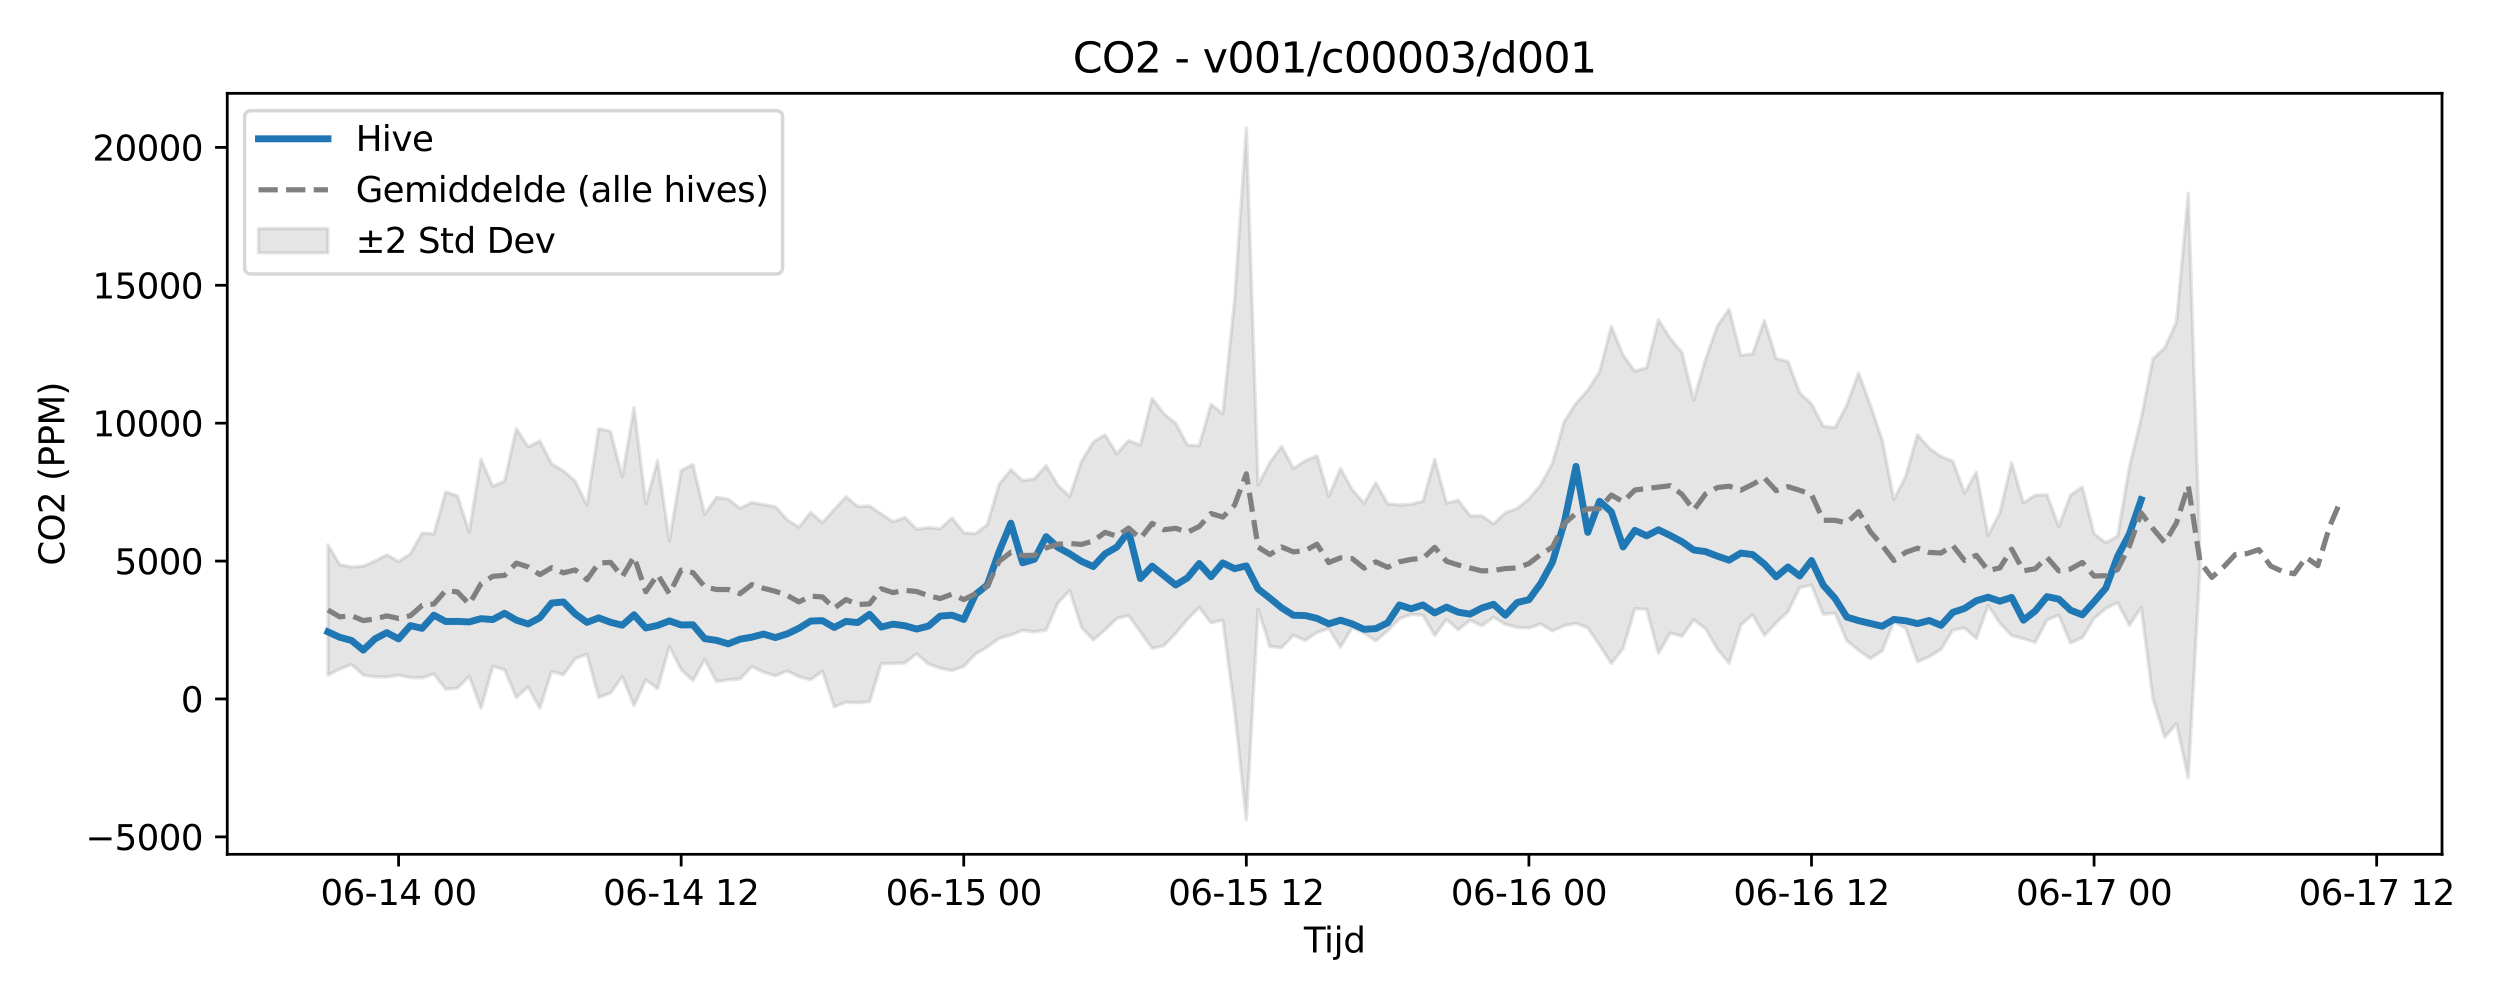 <?xml version="1.0" encoding="utf-8" standalone="no"?>
<!DOCTYPE svg PUBLIC "-//W3C//DTD SVG 1.1//EN"
  "http://www.w3.org/Graphics/SVG/1.1/DTD/svg11.dtd">
<svg xmlns:xlink="http://www.w3.org/1999/xlink" width="720pt" height="288pt" viewBox="0 0 720 288" xmlns="http://www.w3.org/2000/svg" version="1.1">
 <defs>
  <style type="text/css">*{stroke-linejoin: round; stroke-linecap: butt}</style>
 </defs>
 <g id="figure_1">
  <g id="patch_1">
   <path d="M 0 288 
L 720 288 
L 720 0 
L 0 0 
z
" style="fill: #ffffff"/>
  </g>
  <g id="axes_1">
   <g id="patch_2">
    <path d="M 65.45 246.04 
L 703.299 246.04 
L 703.299 26.88 
L 65.45 26.88 
z
" style="fill: #ffffff"/>
   </g>
   <g id="FillBetweenPolyCollection_1">
    <defs>
     <path id="m6b4c6874db" d="M 94.443 -131.095 
L 94.443 -93.574 
L 97.834 -95.302 
L 101.225 -96.642 
L 104.616 -93.584 
L 108.007 -93.06 
L 111.398 -93.038 
L 114.789 -93.54 
L 118.18 -92.862 
L 121.571 -92.791 
L 124.962 -93.883 
L 128.353 -89.518 
L 131.744 -89.83 
L 135.135 -93.233 
L 138.526 -84.032 
L 141.917 -96.089 
L 145.308 -95.165 
L 148.699 -87.108 
L 152.09 -90.154 
L 155.481 -84.032 
L 158.872 -94.606 
L 162.263 -93.648 
L 165.654 -98.287 
L 169.045 -99.565 
L 172.436 -87.158 
L 175.827 -88.367 
L 179.218 -93.163 
L 182.609 -84.778 
L 186 -92.229 
L 189.391 -89.687 
L 192.782 -101.799 
L 196.173 -95.17 
L 199.564 -91.95 
L 202.955 -98.112 
L 206.346 -91.698 
L 209.738 -92.192 
L 213.129 -92.432 
L 216.52 -96.026 
L 219.911 -94.453 
L 223.302 -93.35 
L 226.693 -94.751 
L 230.084 -93.149 
L 233.475 -92.214 
L 236.866 -94.69 
L 240.257 -84.427 
L 243.648 -85.749 
L 247.039 -85.642 
L 250.43 -85.922 
L 253.821 -96.878 
L 257.212 -96.915 
L 260.603 -97.052 
L 263.994 -99.702 
L 267.385 -96.78 
L 270.776 -95.551 
L 274.167 -94.89 
L 277.558 -96.06 
L 280.949 -99.667 
L 284.34 -101.636 
L 287.731 -104.149 
L 291.122 -105.129 
L 294.513 -106.464 
L 297.904 -106.031 
L 301.295 -106.551 
L 304.686 -114.322 
L 308.077 -117.931 
L 311.468 -107.316 
L 314.859 -103.682 
L 318.25 -106.59 
L 321.641 -109.899 
L 325.032 -110.711 
L 328.423 -106.063 
L 331.814 -101.258 
L 335.205 -102.054 
L 338.596 -105.59 
L 341.987 -109.633 
L 345.378 -113.046 
L 348.769 -108.654 
L 352.16 -109.371 
L 355.551 -83.58 
L 358.942 -51.922 
L 362.333 -112.604 
L 365.724 -101.773 
L 369.115 -101.484 
L 372.506 -105.042 
L 375.897 -103.551 
L 379.288 -105.84 
L 382.679 -106.954 
L 386.07 -101.615 
L 389.461 -107.307 
L 392.852 -105.653 
L 396.243 -103.421 
L 399.634 -106.327 
L 403.025 -109.816 
L 406.416 -111.025 
L 409.807 -110.796 
L 413.198 -105.009 
L 416.589 -109.615 
L 419.98 -106.638 
L 423.371 -109.355 
L 426.762 -107.757 
L 430.153 -110.27 
L 433.544 -108.201 
L 436.935 -107.299 
L 440.326 -107.111 
L 443.717 -108.323 
L 447.108 -106.271 
L 450.499 -107.834 
L 453.89 -108.431 
L 457.281 -107.189 
L 460.672 -102.196 
L 464.063 -96.897 
L 467.454 -101.253 
L 470.845 -112.696 
L 474.236 -112.519 
L 477.627 -99.861 
L 481.018 -105.693 
L 484.409 -104.758 
L 487.8 -109.466 
L 491.191 -106.975 
L 494.582 -101.075 
L 497.973 -97.002 
L 501.364 -108.002 
L 504.755 -110.962 
L 508.146 -105.039 
L 511.537 -108.609 
L 514.928 -111.819 
L 518.319 -118.778 
L 521.71 -119.501 
L 525.102 -111.116 
L 528.493 -111.425 
L 531.884 -103.491 
L 535.275 -100.711 
L 538.666 -98.356 
L 542.057 -100.538 
L 545.448 -108.984 
L 548.839 -107.026 
L 552.23 -97.409 
L 555.621 -98.893 
L 559.012 -100.966 
L 562.403 -106.58 
L 565.794 -107.15 
L 569.185 -104.107 
L 572.576 -113.606 
L 575.967 -108.542 
L 579.358 -104.962 
L 582.749 -104.069 
L 586.14 -103.001 
L 589.531 -109.451 
L 592.922 -110.833 
L 596.313 -102.829 
L 599.704 -104.341 
L 603.095 -109.876 
L 606.486 -112.775 
L 609.877 -114.424 
L 613.268 -107.929 
L 616.659 -113.074 
L 620.05 -86.854 
L 623.441 -75.66 
L 626.832 -79.622 
L 630.223 -63.947 
L 633.614 -124.815 
L 633.614 -127.623 
L 633.614 -127.623 
L 630.223 -232.359 
L 626.832 -195.246 
L 623.441 -187.797 
L 620.05 -184.642 
L 616.659 -167.485 
L 613.268 -153.542 
L 609.877 -133.589 
L 606.486 -131.652 
L 603.095 -134.312 
L 599.704 -147.713 
L 596.313 -145.42 
L 592.922 -136.368 
L 589.531 -145.497 
L 586.14 -145.377 
L 582.749 -143.151 
L 579.358 -154.721 
L 575.967 -140.367 
L 572.576 -133.773 
L 569.185 -152.015 
L 565.794 -146.021 
L 562.403 -155.19 
L 559.012 -156.514 
L 555.621 -158.899 
L 552.23 -162.836 
L 548.839 -150.833 
L 545.448 -144.131 
L 542.057 -161.365 
L 538.666 -171.324 
L 535.275 -180.578 
L 531.884 -171.322 
L 528.493 -164.854 
L 525.102 -165.238 
L 521.71 -171.685 
L 518.319 -174.815 
L 514.928 -183.863 
L 511.537 -184.768 
L 508.146 -195.735 
L 504.755 -186.06 
L 501.364 -185.655 
L 497.973 -198.959 
L 494.582 -194.086 
L 491.191 -184.501 
L 487.8 -172.765 
L 484.409 -186.476 
L 481.018 -190.555 
L 477.627 -195.904 
L 474.236 -182.135 
L 470.845 -181.066 
L 467.454 -185.698 
L 464.063 -193.991 
L 460.672 -180.906 
L 457.281 -175.632 
L 453.89 -171.829 
L 450.499 -166.573 
L 447.108 -154.562 
L 443.717 -148.34 
L 440.326 -144.297 
L 436.935 -141.555 
L 433.544 -140.299 
L 430.153 -137.127 
L 426.762 -139.417 
L 423.371 -139.465 
L 419.98 -143.922 
L 416.589 -143.095 
L 413.198 -155.714 
L 409.807 -143.597 
L 406.416 -142.789 
L 403.025 -142.579 
L 399.634 -142.916 
L 396.243 -148.944 
L 392.852 -143.097 
L 389.461 -146.927 
L 386.07 -153.07 
L 382.679 -145.032 
L 379.288 -156.709 
L 375.897 -155.269 
L 372.506 -153.07 
L 369.115 -159.448 
L 365.724 -154.785 
L 362.333 -148.272 
L 358.942 -251.158 
L 355.551 -201.471 
L 352.16 -168.814 
L 348.769 -171.554 
L 345.378 -159.676 
L 341.987 -159.793 
L 338.596 -166.129 
L 335.205 -168.806 
L 331.814 -173.262 
L 328.423 -159.774 
L 325.032 -161.117 
L 321.641 -157.29 
L 318.25 -162.764 
L 314.859 -160.688 
L 311.468 -155.123 
L 308.077 -145.018 
L 304.686 -148.195 
L 301.295 -153.881 
L 297.904 -150.111 
L 294.513 -149.572 
L 291.122 -152.716 
L 287.731 -148.492 
L 284.34 -136.922 
L 280.949 -134.307 
L 277.558 -134.569 
L 274.167 -138.863 
L 270.776 -135.698 
L 267.385 -136.073 
L 263.994 -135.585 
L 260.603 -138.949 
L 257.212 -137.73 
L 253.821 -139.997 
L 250.43 -142.263 
L 247.039 -142.143 
L 243.648 -144.918 
L 240.257 -141.291 
L 236.866 -137.456 
L 233.475 -140.391 
L 230.084 -136.173 
L 226.693 -138.328 
L 223.302 -142.071 
L 219.911 -142.677 
L 216.52 -143.262 
L 213.129 -141.618 
L 209.738 -144.251 
L 206.346 -144.74 
L 202.955 -139.885 
L 199.564 -154.225 
L 196.173 -152.444 
L 192.782 -132.227 
L 189.391 -155.365 
L 186 -142.961 
L 182.609 -170.58 
L 179.218 -150.699 
L 175.827 -163.714 
L 172.436 -164.545 
L 169.045 -142.55 
L 165.654 -149.415 
L 162.263 -152.381 
L 158.872 -154.407 
L 155.481 -160.992 
L 152.09 -159.312 
L 148.699 -164.528 
L 145.308 -149.386 
L 141.917 -147.965 
L 138.526 -155.733 
L 135.135 -134.748 
L 131.744 -145.217 
L 128.353 -146.291 
L 124.962 -134.232 
L 121.571 -134.483 
L 118.18 -128.479 
L 114.789 -126.27 
L 111.398 -128.215 
L 108.007 -126.431 
L 104.616 -124.966 
L 101.225 -124.707 
L 97.834 -125.381 
L 94.443 -131.095 
z
" style="stroke: #808080; stroke-opacity: 0.2"/>
    </defs>
    <g clip-path="url(#pb766b60cef)">
     <use xlink:href="#m6b4c6874db" x="0" y="288" style="fill: #808080; fill-opacity: 0.2; stroke: #808080; stroke-opacity: 0.2"/>
    </g>
   </g>
   <g id="matplotlib.axis_1">
    <g id="xtick_1">
     <g id="line2d_1">
      <defs>
       <path id="m682b921c6c" d="M 0 0 
L 0 3.5 
" style="stroke: #000000; stroke-width: 0.8"/>
      </defs>
      <g>
       <use xlink:href="#m682b921c6c" x="114.789" y="246.04" style="stroke: #000000; stroke-width: 0.8"/>
      </g>
     </g>
     <g id="text_1">
      <!-- 06-14 00 -->
      <g transform="translate(92.309 260.638) scale(0.1 -0.1)">
       <defs>
        <path id="DejaVuSans-30" d="M 2034 4250 
Q 1547 4250 1301 3770 
Q 1056 3291 1056 2328 
Q 1056 1369 1301 889 
Q 1547 409 2034 409 
Q 2525 409 2770 889 
Q 3016 1369 3016 2328 
Q 3016 3291 2770 3770 
Q 2525 4250 2034 4250 
z
M 2034 4750 
Q 2819 4750 3233 4129 
Q 3647 3509 3647 2328 
Q 3647 1150 3233 529 
Q 2819 -91 2034 -91 
Q 1250 -91 836 529 
Q 422 1150 422 2328 
Q 422 3509 836 4129 
Q 1250 4750 2034 4750 
z
" transform="scale(0.016)"/>
        <path id="DejaVuSans-36" d="M 2113 2584 
Q 1688 2584 1439 2293 
Q 1191 2003 1191 1497 
Q 1191 994 1439 701 
Q 1688 409 2113 409 
Q 2538 409 2786 701 
Q 3034 994 3034 1497 
Q 3034 2003 2786 2293 
Q 2538 2584 2113 2584 
z
M 3366 4563 
L 3366 3988 
Q 3128 4100 2886 4159 
Q 2644 4219 2406 4219 
Q 1781 4219 1451 3797 
Q 1122 3375 1075 2522 
Q 1259 2794 1537 2939 
Q 1816 3084 2150 3084 
Q 2853 3084 3261 2657 
Q 3669 2231 3669 1497 
Q 3669 778 3244 343 
Q 2819 -91 2113 -91 
Q 1303 -91 875 529 
Q 447 1150 447 2328 
Q 447 3434 972 4092 
Q 1497 4750 2381 4750 
Q 2619 4750 2861 4703 
Q 3103 4656 3366 4563 
z
" transform="scale(0.016)"/>
        <path id="DejaVuSans-2d" d="M 313 2009 
L 1997 2009 
L 1997 1497 
L 313 1497 
L 313 2009 
z
" transform="scale(0.016)"/>
        <path id="DejaVuSans-31" d="M 794 531 
L 1825 531 
L 1825 4091 
L 703 3866 
L 703 4441 
L 1819 4666 
L 2450 4666 
L 2450 531 
L 3481 531 
L 3481 0 
L 794 0 
L 794 531 
z
" transform="scale(0.016)"/>
        <path id="DejaVuSans-34" d="M 2419 4116 
L 825 1625 
L 2419 1625 
L 2419 4116 
z
M 2253 4666 
L 3047 4666 
L 3047 1625 
L 3713 1625 
L 3713 1100 
L 3047 1100 
L 3047 0 
L 2419 0 
L 2419 1100 
L 313 1100 
L 313 1709 
L 2253 4666 
z
" transform="scale(0.016)"/>
        <path id="DejaVuSans-20" transform="scale(0.016)"/>
       </defs>
       <use xlink:href="#DejaVuSans-30"/>
       <use xlink:href="#DejaVuSans-36" transform="translate(63.623 0)"/>
       <use xlink:href="#DejaVuSans-2d" transform="translate(127.246 0)"/>
       <use xlink:href="#DejaVuSans-31" transform="translate(163.33 0)"/>
       <use xlink:href="#DejaVuSans-34" transform="translate(226.953 0)"/>
       <use xlink:href="#DejaVuSans-20" transform="translate(290.576 0)"/>
       <use xlink:href="#DejaVuSans-30" transform="translate(322.363 0)"/>
       <use xlink:href="#DejaVuSans-30" transform="translate(385.986 0)"/>
      </g>
     </g>
    </g>
    <g id="xtick_2">
     <g id="line2d_2">
      <g>
       <use xlink:href="#m682b921c6c" x="196.173" y="246.04" style="stroke: #000000; stroke-width: 0.8"/>
      </g>
     </g>
     <g id="text_2">
      <!-- 06-14 12 -->
      <g transform="translate(173.693 260.638) scale(0.1 -0.1)">
       <defs>
        <path id="DejaVuSans-32" d="M 1228 531 
L 3431 531 
L 3431 0 
L 469 0 
L 469 531 
Q 828 903 1448 1529 
Q 2069 2156 2228 2338 
Q 2531 2678 2651 2914 
Q 2772 3150 2772 3378 
Q 2772 3750 2511 3984 
Q 2250 4219 1831 4219 
Q 1534 4219 1204 4116 
Q 875 4013 500 3803 
L 500 4441 
Q 881 4594 1212 4672 
Q 1544 4750 1819 4750 
Q 2544 4750 2975 4387 
Q 3406 4025 3406 3419 
Q 3406 3131 3298 2873 
Q 3191 2616 2906 2266 
Q 2828 2175 2409 1742 
Q 1991 1309 1228 531 
z
" transform="scale(0.016)"/>
       </defs>
       <use xlink:href="#DejaVuSans-30"/>
       <use xlink:href="#DejaVuSans-36" transform="translate(63.623 0)"/>
       <use xlink:href="#DejaVuSans-2d" transform="translate(127.246 0)"/>
       <use xlink:href="#DejaVuSans-31" transform="translate(163.33 0)"/>
       <use xlink:href="#DejaVuSans-34" transform="translate(226.953 0)"/>
       <use xlink:href="#DejaVuSans-20" transform="translate(290.576 0)"/>
       <use xlink:href="#DejaVuSans-31" transform="translate(322.363 0)"/>
       <use xlink:href="#DejaVuSans-32" transform="translate(385.986 0)"/>
      </g>
     </g>
    </g>
    <g id="xtick_3">
     <g id="line2d_3">
      <g>
       <use xlink:href="#m682b921c6c" x="277.558" y="246.04" style="stroke: #000000; stroke-width: 0.8"/>
      </g>
     </g>
     <g id="text_3">
      <!-- 06-15 00 -->
      <g transform="translate(255.077 260.638) scale(0.1 -0.1)">
       <defs>
        <path id="DejaVuSans-35" d="M 691 4666 
L 3169 4666 
L 3169 4134 
L 1269 4134 
L 1269 2991 
Q 1406 3038 1543 3061 
Q 1681 3084 1819 3084 
Q 2600 3084 3056 2656 
Q 3513 2228 3513 1497 
Q 3513 744 3044 326 
Q 2575 -91 1722 -91 
Q 1428 -91 1123 -41 
Q 819 9 494 109 
L 494 744 
Q 775 591 1075 516 
Q 1375 441 1709 441 
Q 2250 441 2565 725 
Q 2881 1009 2881 1497 
Q 2881 1984 2565 2268 
Q 2250 2553 1709 2553 
Q 1456 2553 1204 2497 
Q 953 2441 691 2322 
L 691 4666 
z
" transform="scale(0.016)"/>
       </defs>
       <use xlink:href="#DejaVuSans-30"/>
       <use xlink:href="#DejaVuSans-36" transform="translate(63.623 0)"/>
       <use xlink:href="#DejaVuSans-2d" transform="translate(127.246 0)"/>
       <use xlink:href="#DejaVuSans-31" transform="translate(163.33 0)"/>
       <use xlink:href="#DejaVuSans-35" transform="translate(226.953 0)"/>
       <use xlink:href="#DejaVuSans-20" transform="translate(290.576 0)"/>
       <use xlink:href="#DejaVuSans-30" transform="translate(322.363 0)"/>
       <use xlink:href="#DejaVuSans-30" transform="translate(385.986 0)"/>
      </g>
     </g>
    </g>
    <g id="xtick_4">
     <g id="line2d_4">
      <g>
       <use xlink:href="#m682b921c6c" x="358.942" y="246.04" style="stroke: #000000; stroke-width: 0.8"/>
      </g>
     </g>
     <g id="text_4">
      <!-- 06-15 12 -->
      <g transform="translate(336.462 260.638) scale(0.1 -0.1)">
       <use xlink:href="#DejaVuSans-30"/>
       <use xlink:href="#DejaVuSans-36" transform="translate(63.623 0)"/>
       <use xlink:href="#DejaVuSans-2d" transform="translate(127.246 0)"/>
       <use xlink:href="#DejaVuSans-31" transform="translate(163.33 0)"/>
       <use xlink:href="#DejaVuSans-35" transform="translate(226.953 0)"/>
       <use xlink:href="#DejaVuSans-20" transform="translate(290.576 0)"/>
       <use xlink:href="#DejaVuSans-31" transform="translate(322.363 0)"/>
       <use xlink:href="#DejaVuSans-32" transform="translate(385.986 0)"/>
      </g>
     </g>
    </g>
    <g id="xtick_5">
     <g id="line2d_5">
      <g>
       <use xlink:href="#m682b921c6c" x="440.326" y="246.04" style="stroke: #000000; stroke-width: 0.8"/>
      </g>
     </g>
     <g id="text_5">
      <!-- 06-16 00 -->
      <g transform="translate(417.846 260.638) scale(0.1 -0.1)">
       <use xlink:href="#DejaVuSans-30"/>
       <use xlink:href="#DejaVuSans-36" transform="translate(63.623 0)"/>
       <use xlink:href="#DejaVuSans-2d" transform="translate(127.246 0)"/>
       <use xlink:href="#DejaVuSans-31" transform="translate(163.33 0)"/>
       <use xlink:href="#DejaVuSans-36" transform="translate(226.953 0)"/>
       <use xlink:href="#DejaVuSans-20" transform="translate(290.576 0)"/>
       <use xlink:href="#DejaVuSans-30" transform="translate(322.363 0)"/>
       <use xlink:href="#DejaVuSans-30" transform="translate(385.986 0)"/>
      </g>
     </g>
    </g>
    <g id="xtick_6">
     <g id="line2d_6">
      <g>
       <use xlink:href="#m682b921c6c" x="521.71" y="246.04" style="stroke: #000000; stroke-width: 0.8"/>
      </g>
     </g>
     <g id="text_6">
      <!-- 06-16 12 -->
      <g transform="translate(499.23 260.638) scale(0.1 -0.1)">
       <use xlink:href="#DejaVuSans-30"/>
       <use xlink:href="#DejaVuSans-36" transform="translate(63.623 0)"/>
       <use xlink:href="#DejaVuSans-2d" transform="translate(127.246 0)"/>
       <use xlink:href="#DejaVuSans-31" transform="translate(163.33 0)"/>
       <use xlink:href="#DejaVuSans-36" transform="translate(226.953 0)"/>
       <use xlink:href="#DejaVuSans-20" transform="translate(290.576 0)"/>
       <use xlink:href="#DejaVuSans-31" transform="translate(322.363 0)"/>
       <use xlink:href="#DejaVuSans-32" transform="translate(385.986 0)"/>
      </g>
     </g>
    </g>
    <g id="xtick_7">
     <g id="line2d_7">
      <g>
       <use xlink:href="#m682b921c6c" x="603.095" y="246.04" style="stroke: #000000; stroke-width: 0.8"/>
      </g>
     </g>
     <g id="text_7">
      <!-- 06-17 00 -->
      <g transform="translate(580.614 260.638) scale(0.1 -0.1)">
       <defs>
        <path id="DejaVuSans-37" d="M 525 4666 
L 3525 4666 
L 3525 4397 
L 1831 0 
L 1172 0 
L 2766 4134 
L 525 4134 
L 525 4666 
z
" transform="scale(0.016)"/>
       </defs>
       <use xlink:href="#DejaVuSans-30"/>
       <use xlink:href="#DejaVuSans-36" transform="translate(63.623 0)"/>
       <use xlink:href="#DejaVuSans-2d" transform="translate(127.246 0)"/>
       <use xlink:href="#DejaVuSans-31" transform="translate(163.33 0)"/>
       <use xlink:href="#DejaVuSans-37" transform="translate(226.953 0)"/>
       <use xlink:href="#DejaVuSans-20" transform="translate(290.576 0)"/>
       <use xlink:href="#DejaVuSans-30" transform="translate(322.363 0)"/>
       <use xlink:href="#DejaVuSans-30" transform="translate(385.986 0)"/>
      </g>
     </g>
    </g>
    <g id="xtick_8">
     <g id="line2d_8">
      <g>
       <use xlink:href="#m682b921c6c" x="684.479" y="246.04" style="stroke: #000000; stroke-width: 0.8"/>
      </g>
     </g>
     <g id="text_8">
      <!-- 06-17 12 -->
      <g transform="translate(661.999 260.638) scale(0.1 -0.1)">
       <use xlink:href="#DejaVuSans-30"/>
       <use xlink:href="#DejaVuSans-36" transform="translate(63.623 0)"/>
       <use xlink:href="#DejaVuSans-2d" transform="translate(127.246 0)"/>
       <use xlink:href="#DejaVuSans-31" transform="translate(163.33 0)"/>
       <use xlink:href="#DejaVuSans-37" transform="translate(226.953 0)"/>
       <use xlink:href="#DejaVuSans-20" transform="translate(290.576 0)"/>
       <use xlink:href="#DejaVuSans-31" transform="translate(322.363 0)"/>
       <use xlink:href="#DejaVuSans-32" transform="translate(385.986 0)"/>
      </g>
     </g>
    </g>
    <g id="text_9">
     <!-- Tijd -->
     <g transform="translate(375.525 274.317) scale(0.1 -0.1)">
      <defs>
       <path id="DejaVuSans-54" d="M -19 4666 
L 3928 4666 
L 3928 4134 
L 2272 4134 
L 2272 0 
L 1638 0 
L 1638 4134 
L -19 4134 
L -19 4666 
z
" transform="scale(0.016)"/>
       <path id="DejaVuSans-69" d="M 603 3500 
L 1178 3500 
L 1178 0 
L 603 0 
L 603 3500 
z
M 603 4863 
L 1178 4863 
L 1178 4134 
L 603 4134 
L 603 4863 
z
" transform="scale(0.016)"/>
       <path id="DejaVuSans-6a" d="M 603 3500 
L 1178 3500 
L 1178 -63 
Q 1178 -731 923 -1031 
Q 669 -1331 103 -1331 
L -116 -1331 
L -116 -844 
L 38 -844 
Q 366 -844 484 -692 
Q 603 -541 603 -63 
L 603 3500 
z
M 603 4863 
L 1178 4863 
L 1178 4134 
L 603 4134 
L 603 4863 
z
" transform="scale(0.016)"/>
       <path id="DejaVuSans-64" d="M 2906 2969 
L 2906 4863 
L 3481 4863 
L 3481 0 
L 2906 0 
L 2906 525 
Q 2725 213 2448 61 
Q 2172 -91 1784 -91 
Q 1150 -91 751 415 
Q 353 922 353 1747 
Q 353 2572 751 3078 
Q 1150 3584 1784 3584 
Q 2172 3584 2448 3432 
Q 2725 3281 2906 2969 
z
M 947 1747 
Q 947 1113 1208 752 
Q 1469 391 1925 391 
Q 2381 391 2643 752 
Q 2906 1113 2906 1747 
Q 2906 2381 2643 2742 
Q 2381 3103 1925 3103 
Q 1469 3103 1208 2742 
Q 947 2381 947 1747 
z
" transform="scale(0.016)"/>
      </defs>
      <use xlink:href="#DejaVuSans-54"/>
      <use xlink:href="#DejaVuSans-69" transform="translate(57.959 0)"/>
      <use xlink:href="#DejaVuSans-6a" transform="translate(85.742 0)"/>
      <use xlink:href="#DejaVuSans-64" transform="translate(113.525 0)"/>
     </g>
    </g>
   </g>
   <g id="matplotlib.axis_2">
    <g id="ytick_1">
     <g id="line2d_9">
      <defs>
       <path id="mb9f7d4b455" d="M 0 0 
L -3.5 0 
" style="stroke: #000000; stroke-width: 0.8"/>
      </defs>
      <g>
       <use xlink:href="#mb9f7d4b455" x="65.45" y="241.011" style="stroke: #000000; stroke-width: 0.8"/>
      </g>
     </g>
     <g id="text_10">
      <!-- −5000 -->
      <g transform="translate(24.62 244.81) scale(0.1 -0.1)">
       <defs>
        <path id="DejaVuSans-2212" d="M 678 2272 
L 4684 2272 
L 4684 1741 
L 678 1741 
L 678 2272 
z
" transform="scale(0.016)"/>
       </defs>
       <use xlink:href="#DejaVuSans-2212"/>
       <use xlink:href="#DejaVuSans-35" transform="translate(83.789 0)"/>
       <use xlink:href="#DejaVuSans-30" transform="translate(147.412 0)"/>
       <use xlink:href="#DejaVuSans-30" transform="translate(211.035 0)"/>
       <use xlink:href="#DejaVuSans-30" transform="translate(274.658 0)"/>
      </g>
     </g>
    </g>
    <g id="ytick_2">
     <g id="line2d_10">
      <g>
       <use xlink:href="#mb9f7d4b455" x="65.45" y="201.298" style="stroke: #000000; stroke-width: 0.8"/>
      </g>
     </g>
     <g id="text_11">
      <!-- 0 -->
      <g transform="translate(52.087 205.098) scale(0.1 -0.1)">
       <use xlink:href="#DejaVuSans-30"/>
      </g>
     </g>
    </g>
    <g id="ytick_3">
     <g id="line2d_11">
      <g>
       <use xlink:href="#mb9f7d4b455" x="65.45" y="161.586" style="stroke: #000000; stroke-width: 0.8"/>
      </g>
     </g>
     <g id="text_12">
      <!-- 5000 -->
      <g transform="translate(33 165.385) scale(0.1 -0.1)">
       <use xlink:href="#DejaVuSans-35"/>
       <use xlink:href="#DejaVuSans-30" transform="translate(63.623 0)"/>
       <use xlink:href="#DejaVuSans-30" transform="translate(127.246 0)"/>
       <use xlink:href="#DejaVuSans-30" transform="translate(190.869 0)"/>
      </g>
     </g>
    </g>
    <g id="ytick_4">
     <g id="line2d_12">
      <g>
       <use xlink:href="#mb9f7d4b455" x="65.45" y="121.874" style="stroke: #000000; stroke-width: 0.8"/>
      </g>
     </g>
     <g id="text_13">
      <!-- 10000 -->
      <g transform="translate(26.637 125.673) scale(0.1 -0.1)">
       <use xlink:href="#DejaVuSans-31"/>
       <use xlink:href="#DejaVuSans-30" transform="translate(63.623 0)"/>
       <use xlink:href="#DejaVuSans-30" transform="translate(127.246 0)"/>
       <use xlink:href="#DejaVuSans-30" transform="translate(190.869 0)"/>
       <use xlink:href="#DejaVuSans-30" transform="translate(254.492 0)"/>
      </g>
     </g>
    </g>
    <g id="ytick_5">
     <g id="line2d_13">
      <g>
       <use xlink:href="#mb9f7d4b455" x="65.45" y="82.162" style="stroke: #000000; stroke-width: 0.8"/>
      </g>
     </g>
     <g id="text_14">
      <!-- 15000 -->
      <g transform="translate(26.637 85.961) scale(0.1 -0.1)">
       <use xlink:href="#DejaVuSans-31"/>
       <use xlink:href="#DejaVuSans-35" transform="translate(63.623 0)"/>
       <use xlink:href="#DejaVuSans-30" transform="translate(127.246 0)"/>
       <use xlink:href="#DejaVuSans-30" transform="translate(190.869 0)"/>
       <use xlink:href="#DejaVuSans-30" transform="translate(254.492 0)"/>
      </g>
     </g>
    </g>
    <g id="ytick_6">
     <g id="line2d_14">
      <g>
       <use xlink:href="#mb9f7d4b455" x="65.45" y="42.449" style="stroke: #000000; stroke-width: 0.8"/>
      </g>
     </g>
     <g id="text_15">
      <!-- 20000 -->
      <g transform="translate(26.637 46.248) scale(0.1 -0.1)">
       <use xlink:href="#DejaVuSans-32"/>
       <use xlink:href="#DejaVuSans-30" transform="translate(63.623 0)"/>
       <use xlink:href="#DejaVuSans-30" transform="translate(127.246 0)"/>
       <use xlink:href="#DejaVuSans-30" transform="translate(190.869 0)"/>
       <use xlink:href="#DejaVuSans-30" transform="translate(254.492 0)"/>
      </g>
     </g>
    </g>
    <g id="text_16">
     <!-- CO2 (PPM) -->
     <g transform="translate(18.541 162.903) rotate(-90) scale(0.1 -0.1)">
      <defs>
       <path id="DejaVuSans-43" d="M 4122 4306 
L 4122 3641 
Q 3803 3938 3442 4084 
Q 3081 4231 2675 4231 
Q 1875 4231 1450 3742 
Q 1025 3253 1025 2328 
Q 1025 1406 1450 917 
Q 1875 428 2675 428 
Q 3081 428 3442 575 
Q 3803 722 4122 1019 
L 4122 359 
Q 3791 134 3420 21 
Q 3050 -91 2638 -91 
Q 1578 -91 968 557 
Q 359 1206 359 2328 
Q 359 3453 968 4101 
Q 1578 4750 2638 4750 
Q 3056 4750 3426 4639 
Q 3797 4528 4122 4306 
z
" transform="scale(0.016)"/>
       <path id="DejaVuSans-4f" d="M 2522 4238 
Q 1834 4238 1429 3725 
Q 1025 3213 1025 2328 
Q 1025 1447 1429 934 
Q 1834 422 2522 422 
Q 3209 422 3611 934 
Q 4013 1447 4013 2328 
Q 4013 3213 3611 3725 
Q 3209 4238 2522 4238 
z
M 2522 4750 
Q 3503 4750 4090 4092 
Q 4678 3434 4678 2328 
Q 4678 1225 4090 567 
Q 3503 -91 2522 -91 
Q 1538 -91 948 565 
Q 359 1222 359 2328 
Q 359 3434 948 4092 
Q 1538 4750 2522 4750 
z
" transform="scale(0.016)"/>
       <path id="DejaVuSans-28" d="M 1984 4856 
Q 1566 4138 1362 3434 
Q 1159 2731 1159 2009 
Q 1159 1288 1364 580 
Q 1569 -128 1984 -844 
L 1484 -844 
Q 1016 -109 783 600 
Q 550 1309 550 2009 
Q 550 2706 781 3412 
Q 1013 4119 1484 4856 
L 1984 4856 
z
" transform="scale(0.016)"/>
       <path id="DejaVuSans-50" d="M 1259 4147 
L 1259 2394 
L 2053 2394 
Q 2494 2394 2734 2622 
Q 2975 2850 2975 3272 
Q 2975 3691 2734 3919 
Q 2494 4147 2053 4147 
L 1259 4147 
z
M 628 4666 
L 2053 4666 
Q 2838 4666 3239 4311 
Q 3641 3956 3641 3272 
Q 3641 2581 3239 2228 
Q 2838 1875 2053 1875 
L 1259 1875 
L 1259 0 
L 628 0 
L 628 4666 
z
" transform="scale(0.016)"/>
       <path id="DejaVuSans-4d" d="M 628 4666 
L 1569 4666 
L 2759 1491 
L 3956 4666 
L 4897 4666 
L 4897 0 
L 4281 0 
L 4281 4097 
L 3078 897 
L 2444 897 
L 1241 4097 
L 1241 0 
L 628 0 
L 628 4666 
z
" transform="scale(0.016)"/>
       <path id="DejaVuSans-29" d="M 513 4856 
L 1013 4856 
Q 1481 4119 1714 3412 
Q 1947 2706 1947 2009 
Q 1947 1309 1714 600 
Q 1481 -109 1013 -844 
L 513 -844 
Q 928 -128 1133 580 
Q 1338 1288 1338 2009 
Q 1338 2731 1133 3434 
Q 928 4138 513 4856 
z
" transform="scale(0.016)"/>
      </defs>
      <use xlink:href="#DejaVuSans-43"/>
      <use xlink:href="#DejaVuSans-4f" transform="translate(69.824 0)"/>
      <use xlink:href="#DejaVuSans-32" transform="translate(148.535 0)"/>
      <use xlink:href="#DejaVuSans-20" transform="translate(212.158 0)"/>
      <use xlink:href="#DejaVuSans-28" transform="translate(243.945 0)"/>
      <use xlink:href="#DejaVuSans-50" transform="translate(282.959 0)"/>
      <use xlink:href="#DejaVuSans-50" transform="translate(343.262 0)"/>
      <use xlink:href="#DejaVuSans-4d" transform="translate(403.564 0)"/>
      <use xlink:href="#DejaVuSans-29" transform="translate(489.844 0)"/>
     </g>
    </g>
   </g>
   <g id="line2d_15">
    <path d="M 94.443 181.982 
L 97.834 183.534 
L 101.225 184.447 
L 104.616 187.224 
L 108.007 183.981 
L 111.398 182.21 
L 114.789 184.002 
L 118.18 180.185 
L 121.571 180.955 
L 124.962 177.167 
L 128.353 178.991 
L 131.744 178.964 
L 135.135 179.113 
L 138.526 178.175 
L 141.917 178.435 
L 145.308 176.619 
L 148.699 178.594 
L 152.09 179.703 
L 155.481 177.887 
L 158.872 173.667 
L 162.263 173.367 
L 165.654 176.791 
L 169.045 179.242 
L 172.436 177.945 
L 175.827 179.218 
L 179.218 180.063 
L 182.609 177.066 
L 186 180.863 
L 189.391 180.121 
L 192.782 178.819 
L 196.173 179.989 
L 199.564 179.931 
L 202.955 183.931 
L 206.346 184.423 
L 209.738 185.432 
L 213.129 184.077 
L 216.52 183.505 
L 219.911 182.607 
L 223.302 183.626 
L 226.693 182.557 
L 230.084 180.95 
L 233.475 178.856 
L 236.866 178.75 
L 240.257 180.712 
L 243.648 178.954 
L 247.039 179.303 
L 250.43 176.915 
L 253.821 180.587 
L 257.212 179.751 
L 260.603 180.214 
L 263.994 181.167 
L 267.385 180.309 
L 270.776 177.442 
L 274.167 177.169 
L 277.558 178.403 
L 280.949 171.197 
L 284.34 168.491 
L 287.731 158.886 
L 291.122 150.684 
L 294.513 162.087 
L 297.904 161.062 
L 301.295 154.565 
L 304.686 157.655 
L 308.077 159.503 
L 311.468 161.663 
L 314.859 163.164 
L 318.25 159.508 
L 321.641 157.567 
L 325.032 153.027 
L 328.423 166.616 
L 331.814 163.053 
L 338.596 168.483 
L 341.987 166.42 
L 345.378 162.29 
L 348.769 166.082 
L 352.16 162.113 
L 355.551 163.77 
L 358.942 162.981 
L 362.333 169.616 
L 365.724 172.263 
L 369.115 175.059 
L 372.506 177.198 
L 375.897 177.273 
L 379.288 178.093 
L 382.679 179.663 
L 386.07 178.62 
L 389.461 179.692 
L 392.852 181.241 
L 396.243 181.043 
L 399.634 179.367 
L 403.025 174.231 
L 406.416 175.327 
L 409.807 174.225 
L 413.198 176.515 
L 416.589 174.853 
L 419.98 176.309 
L 423.371 176.865 
L 426.762 175.11 
L 430.153 174.037 
L 433.544 177.175 
L 436.935 173.534 
L 440.326 172.714 
L 443.717 168.054 
L 447.108 161.883 
L 450.499 150.591 
L 453.89 134.317 
L 457.281 153.321 
L 460.672 144.362 
L 464.063 147.419 
L 467.454 157.517 
L 470.845 152.749 
L 474.236 154.311 
L 477.627 152.571 
L 481.018 154.216 
L 484.409 156.026 
L 487.8 158.407 
L 491.191 158.862 
L 494.582 160.162 
L 497.973 161.324 
L 501.364 159.291 
L 504.755 159.72 
L 508.146 162.457 
L 511.537 166.132 
L 514.928 163.304 
L 518.319 165.878 
L 521.71 161.435 
L 525.102 168.538 
L 528.493 172.343 
L 531.884 177.725 
L 535.275 178.747 
L 542.057 180.362 
L 545.448 178.398 
L 548.839 178.78 
L 552.23 179.594 
L 555.621 178.7 
L 559.012 180.103 
L 562.403 176.362 
L 565.794 175.237 
L 569.185 173.002 
L 572.576 171.996 
L 575.967 173.14 
L 579.358 172.062 
L 582.749 178.615 
L 586.14 175.962 
L 589.531 171.832 
L 592.922 172.541 
L 596.313 175.724 
L 599.704 177.071 
L 603.095 173.315 
L 606.486 169.349 
L 609.877 160.247 
L 613.268 153.792 
L 616.659 143.922 
L 616.659 143.922 
" clip-path="url(#pb766b60cef)" style="fill: none; stroke: #1f77b4; stroke-width: 2; stroke-linecap: square"/>
   </g>
   <g id="line2d_16">
    <path d="M 94.443 175.665 
L 97.834 177.658 
L 101.225 177.325 
L 104.616 178.725 
L 108.007 178.254 
L 111.398 177.374 
L 114.789 178.095 
L 118.18 177.33 
L 121.571 174.363 
L 124.962 173.943 
L 128.353 170.096 
L 131.744 170.476 
L 135.135 174.01 
L 138.526 168.118 
L 141.917 165.973 
L 145.308 165.724 
L 148.699 162.182 
L 152.09 163.267 
L 155.481 165.488 
L 158.872 163.493 
L 162.263 164.986 
L 165.654 164.149 
L 169.045 166.942 
L 172.436 162.149 
L 175.827 161.959 
L 179.218 166.069 
L 182.609 160.321 
L 186 170.405 
L 189.391 165.474 
L 192.782 170.987 
L 196.173 164.193 
L 199.564 164.913 
L 202.955 169.002 
L 206.346 169.781 
L 209.738 169.778 
L 213.129 170.975 
L 216.52 168.356 
L 219.911 169.435 
L 223.302 170.289 
L 226.693 171.46 
L 230.084 173.339 
L 233.475 171.698 
L 236.866 171.927 
L 240.257 175.141 
L 243.648 172.667 
L 247.039 174.107 
L 250.43 173.908 
L 253.821 169.563 
L 257.212 170.677 
L 260.603 170 
L 263.994 170.357 
L 267.385 171.574 
L 270.776 172.375 
L 274.167 171.124 
L 277.558 172.686 
L 280.949 171.013 
L 284.34 168.721 
L 287.731 161.679 
L 291.122 159.077 
L 294.513 159.982 
L 297.904 159.929 
L 301.295 157.784 
L 304.686 156.741 
L 308.077 156.526 
L 311.468 156.78 
L 314.859 155.815 
L 318.25 153.323 
L 321.641 154.405 
L 325.032 152.086 
L 328.423 155.081 
L 331.814 150.74 
L 335.205 152.57 
L 338.596 152.141 
L 341.987 153.287 
L 345.378 151.639 
L 348.769 147.896 
L 352.16 148.908 
L 355.551 145.475 
L 358.942 136.46 
L 362.333 157.562 
L 365.724 159.721 
L 369.115 157.534 
L 372.506 158.944 
L 375.897 158.59 
L 379.288 156.725 
L 382.679 162.007 
L 386.07 160.658 
L 389.461 160.883 
L 392.852 163.625 
L 396.243 161.817 
L 399.634 163.378 
L 403.025 161.802 
L 406.416 161.093 
L 409.807 160.803 
L 413.198 157.638 
L 416.589 161.645 
L 419.98 162.72 
L 426.762 164.413 
L 430.153 164.302 
L 433.544 163.75 
L 436.935 163.573 
L 440.326 162.296 
L 443.717 159.669 
L 447.108 157.584 
L 450.499 150.797 
L 453.89 147.87 
L 457.281 146.589 
L 460.672 146.449 
L 464.063 142.556 
L 467.454 144.525 
L 470.845 141.119 
L 481.018 139.876 
L 484.409 142.383 
L 487.8 146.885 
L 491.191 142.262 
L 494.582 140.42 
L 497.973 140.019 
L 501.364 141.171 
L 504.755 139.489 
L 508.146 137.613 
L 511.537 141.312 
L 514.928 140.159 
L 518.319 141.203 
L 521.71 142.407 
L 525.102 149.823 
L 528.493 149.861 
L 531.884 150.594 
L 535.275 147.356 
L 538.666 153.16 
L 542.057 157.048 
L 545.448 161.443 
L 548.839 159.07 
L 552.23 157.878 
L 555.621 159.104 
L 559.012 159.26 
L 562.403 157.115 
L 565.794 161.415 
L 569.185 159.939 
L 572.576 164.31 
L 575.967 163.546 
L 579.358 158.158 
L 582.749 164.39 
L 586.14 163.811 
L 589.531 160.526 
L 592.922 164.4 
L 596.313 163.875 
L 599.704 161.973 
L 603.095 165.906 
L 606.486 165.787 
L 609.877 163.994 
L 613.268 157.265 
L 616.659 147.721 
L 620.05 152.252 
L 623.441 156.271 
L 626.832 150.566 
L 630.223 139.847 
L 633.614 161.781 
L 637.005 166.291 
L 640.396 163.294 
L 643.787 159.691 
L 647.178 159.418 
L 650.569 158.279 
L 653.96 163.024 
L 657.351 164.573 
L 660.742 165.25 
L 664.133 160.503 
L 667.524 162.918 
L 670.915 151.653 
L 674.306 143.724 
L 674.306 143.724 
" clip-path="url(#pb766b60cef)" style="fill: none; stroke-dasharray: 5.55,2.4; stroke-dashoffset: 0; stroke: #808080; stroke-width: 1.5"/>
   </g>
   <g id="patch_3">
    <path d="M 65.45 246.04 
L 65.45 26.88 
" style="fill: none; stroke: #000000; stroke-width: 0.8; stroke-linejoin: miter; stroke-linecap: square"/>
   </g>
   <g id="patch_4">
    <path d="M 703.299 246.04 
L 703.299 26.88 
" style="fill: none; stroke: #000000; stroke-width: 0.8; stroke-linejoin: miter; stroke-linecap: square"/>
   </g>
   <g id="patch_5">
    <path d="M 65.45 246.04 
L 703.299 246.04 
" style="fill: none; stroke: #000000; stroke-width: 0.8; stroke-linejoin: miter; stroke-linecap: square"/>
   </g>
   <g id="patch_6">
    <path d="M 65.45 26.88 
L 703.299 26.88 
" style="fill: none; stroke: #000000; stroke-width: 0.8; stroke-linejoin: miter; stroke-linecap: square"/>
   </g>
   <g id="text_17">
    <!-- CO2 - v001/c00003/d001 -->
    <g transform="translate(308.971 20.88) scale(0.12 -0.12)">
     <defs>
      <path id="DejaVuSans-76" d="M 191 3500 
L 800 3500 
L 1894 563 
L 2988 3500 
L 3597 3500 
L 2284 0 
L 1503 0 
L 191 3500 
z
" transform="scale(0.016)"/>
      <path id="DejaVuSans-2f" d="M 1625 4666 
L 2156 4666 
L 531 -594 
L 0 -594 
L 1625 4666 
z
" transform="scale(0.016)"/>
      <path id="DejaVuSans-63" d="M 3122 3366 
L 3122 2828 
Q 2878 2963 2633 3030 
Q 2388 3097 2138 3097 
Q 1578 3097 1268 2742 
Q 959 2388 959 1747 
Q 959 1106 1268 751 
Q 1578 397 2138 397 
Q 2388 397 2633 464 
Q 2878 531 3122 666 
L 3122 134 
Q 2881 22 2623 -34 
Q 2366 -91 2075 -91 
Q 1284 -91 818 406 
Q 353 903 353 1747 
Q 353 2603 823 3093 
Q 1294 3584 2113 3584 
Q 2378 3584 2631 3529 
Q 2884 3475 3122 3366 
z
" transform="scale(0.016)"/>
      <path id="DejaVuSans-33" d="M 2597 2516 
Q 3050 2419 3304 2112 
Q 3559 1806 3559 1356 
Q 3559 666 3084 287 
Q 2609 -91 1734 -91 
Q 1441 -91 1130 -33 
Q 819 25 488 141 
L 488 750 
Q 750 597 1062 519 
Q 1375 441 1716 441 
Q 2309 441 2620 675 
Q 2931 909 2931 1356 
Q 2931 1769 2642 2001 
Q 2353 2234 1838 2234 
L 1294 2234 
L 1294 2753 
L 1863 2753 
Q 2328 2753 2575 2939 
Q 2822 3125 2822 3475 
Q 2822 3834 2567 4026 
Q 2313 4219 1838 4219 
Q 1578 4219 1281 4162 
Q 984 4106 628 3988 
L 628 4550 
Q 988 4650 1302 4700 
Q 1616 4750 1894 4750 
Q 2613 4750 3031 4423 
Q 3450 4097 3450 3541 
Q 3450 3153 3228 2886 
Q 3006 2619 2597 2516 
z
" transform="scale(0.016)"/>
     </defs>
     <use xlink:href="#DejaVuSans-43"/>
     <use xlink:href="#DejaVuSans-4f" transform="translate(69.824 0)"/>
     <use xlink:href="#DejaVuSans-32" transform="translate(148.535 0)"/>
     <use xlink:href="#DejaVuSans-20" transform="translate(212.158 0)"/>
     <use xlink:href="#DejaVuSans-2d" transform="translate(243.945 0)"/>
     <use xlink:href="#DejaVuSans-20" transform="translate(280.029 0)"/>
     <use xlink:href="#DejaVuSans-76" transform="translate(311.816 0)"/>
     <use xlink:href="#DejaVuSans-30" transform="translate(370.996 0)"/>
     <use xlink:href="#DejaVuSans-30" transform="translate(434.619 0)"/>
     <use xlink:href="#DejaVuSans-31" transform="translate(498.242 0)"/>
     <use xlink:href="#DejaVuSans-2f" transform="translate(561.865 0)"/>
     <use xlink:href="#DejaVuSans-63" transform="translate(595.557 0)"/>
     <use xlink:href="#DejaVuSans-30" transform="translate(650.537 0)"/>
     <use xlink:href="#DejaVuSans-30" transform="translate(714.16 0)"/>
     <use xlink:href="#DejaVuSans-30" transform="translate(777.783 0)"/>
     <use xlink:href="#DejaVuSans-30" transform="translate(841.406 0)"/>
     <use xlink:href="#DejaVuSans-33" transform="translate(905.029 0)"/>
     <use xlink:href="#DejaVuSans-2f" transform="translate(968.652 0)"/>
     <use xlink:href="#DejaVuSans-64" transform="translate(1002.344 0)"/>
     <use xlink:href="#DejaVuSans-30" transform="translate(1065.82 0)"/>
     <use xlink:href="#DejaVuSans-30" transform="translate(1129.443 0)"/>
     <use xlink:href="#DejaVuSans-31" transform="translate(1193.066 0)"/>
    </g>
   </g>
   <g id="legend_1">
    <g id="patch_7">
     <path d="M 72.45 78.914 
L 223.394 78.914 
Q 225.394 78.914 225.394 76.914 
L 225.394 33.88 
Q 225.394 31.88 223.394 31.88 
L 72.45 31.88 
Q 70.45 31.88 70.45 33.88 
L 70.45 76.914 
Q 70.45 78.914 72.45 78.914 
z
" style="fill: #ffffff; opacity: 0.8; stroke: #cccccc; stroke-linejoin: miter"/>
    </g>
    <g id="line2d_17">
     <path d="M 74.45 39.978 
L 84.45 39.978 
L 94.45 39.978 
" style="fill: none; stroke: #1f77b4; stroke-width: 2; stroke-linecap: square"/>
    </g>
    <g id="text_18">
     <!-- Hive -->
     <g transform="translate(102.45 43.478) scale(0.1 -0.1)">
      <defs>
       <path id="DejaVuSans-48" d="M 628 4666 
L 1259 4666 
L 1259 2753 
L 3553 2753 
L 3553 4666 
L 4184 4666 
L 4184 0 
L 3553 0 
L 3553 2222 
L 1259 2222 
L 1259 0 
L 628 0 
L 628 4666 
z
" transform="scale(0.016)"/>
       <path id="DejaVuSans-65" d="M 3597 1894 
L 3597 1613 
L 953 1613 
Q 991 1019 1311 708 
Q 1631 397 2203 397 
Q 2534 397 2845 478 
Q 3156 559 3463 722 
L 3463 178 
Q 3153 47 2828 -22 
Q 2503 -91 2169 -91 
Q 1331 -91 842 396 
Q 353 884 353 1716 
Q 353 2575 817 3079 
Q 1281 3584 2069 3584 
Q 2775 3584 3186 3129 
Q 3597 2675 3597 1894 
z
M 3022 2063 
Q 3016 2534 2758 2815 
Q 2500 3097 2075 3097 
Q 1594 3097 1305 2825 
Q 1016 2553 972 2059 
L 3022 2063 
z
" transform="scale(0.016)"/>
      </defs>
      <use xlink:href="#DejaVuSans-48"/>
      <use xlink:href="#DejaVuSans-69" transform="translate(75.195 0)"/>
      <use xlink:href="#DejaVuSans-76" transform="translate(102.979 0)"/>
      <use xlink:href="#DejaVuSans-65" transform="translate(162.158 0)"/>
     </g>
    </g>
    <g id="line2d_18">
     <path d="M 74.45 54.657 
L 84.45 54.657 
L 94.45 54.657 
" style="fill: none; stroke-dasharray: 5.55,2.4; stroke-dashoffset: 0; stroke: #808080; stroke-width: 1.5"/>
    </g>
    <g id="text_19">
     <!-- Gemiddelde (alle hives) -->
     <g transform="translate(102.45 58.157) scale(0.1 -0.1)">
      <defs>
       <path id="DejaVuSans-47" d="M 3809 666 
L 3809 1919 
L 2778 1919 
L 2778 2438 
L 4434 2438 
L 4434 434 
Q 4069 175 3628 42 
Q 3188 -91 2688 -91 
Q 1594 -91 976 548 
Q 359 1188 359 2328 
Q 359 3472 976 4111 
Q 1594 4750 2688 4750 
Q 3144 4750 3555 4637 
Q 3966 4525 4313 4306 
L 4313 3634 
Q 3963 3931 3569 4081 
Q 3175 4231 2741 4231 
Q 1884 4231 1454 3753 
Q 1025 3275 1025 2328 
Q 1025 1384 1454 906 
Q 1884 428 2741 428 
Q 3075 428 3337 486 
Q 3600 544 3809 666 
z
" transform="scale(0.016)"/>
       <path id="DejaVuSans-6d" d="M 3328 2828 
Q 3544 3216 3844 3400 
Q 4144 3584 4550 3584 
Q 5097 3584 5394 3201 
Q 5691 2819 5691 2113 
L 5691 0 
L 5113 0 
L 5113 2094 
Q 5113 2597 4934 2840 
Q 4756 3084 4391 3084 
Q 3944 3084 3684 2787 
Q 3425 2491 3425 1978 
L 3425 0 
L 2847 0 
L 2847 2094 
Q 2847 2600 2669 2842 
Q 2491 3084 2119 3084 
Q 1678 3084 1418 2786 
Q 1159 2488 1159 1978 
L 1159 0 
L 581 0 
L 581 3500 
L 1159 3500 
L 1159 2956 
Q 1356 3278 1631 3431 
Q 1906 3584 2284 3584 
Q 2666 3584 2933 3390 
Q 3200 3197 3328 2828 
z
" transform="scale(0.016)"/>
       <path id="DejaVuSans-6c" d="M 603 4863 
L 1178 4863 
L 1178 0 
L 603 0 
L 603 4863 
z
" transform="scale(0.016)"/>
       <path id="DejaVuSans-61" d="M 2194 1759 
Q 1497 1759 1228 1600 
Q 959 1441 959 1056 
Q 959 750 1161 570 
Q 1363 391 1709 391 
Q 2188 391 2477 730 
Q 2766 1069 2766 1631 
L 2766 1759 
L 2194 1759 
z
M 3341 1997 
L 3341 0 
L 2766 0 
L 2766 531 
Q 2569 213 2275 61 
Q 1981 -91 1556 -91 
Q 1019 -91 701 211 
Q 384 513 384 1019 
Q 384 1609 779 1909 
Q 1175 2209 1959 2209 
L 2766 2209 
L 2766 2266 
Q 2766 2663 2505 2880 
Q 2244 3097 1772 3097 
Q 1472 3097 1187 3025 
Q 903 2953 641 2809 
L 641 3341 
Q 956 3463 1253 3523 
Q 1550 3584 1831 3584 
Q 2591 3584 2966 3190 
Q 3341 2797 3341 1997 
z
" transform="scale(0.016)"/>
       <path id="DejaVuSans-68" d="M 3513 2113 
L 3513 0 
L 2938 0 
L 2938 2094 
Q 2938 2591 2744 2837 
Q 2550 3084 2163 3084 
Q 1697 3084 1428 2787 
Q 1159 2491 1159 1978 
L 1159 0 
L 581 0 
L 581 4863 
L 1159 4863 
L 1159 2956 
Q 1366 3272 1645 3428 
Q 1925 3584 2291 3584 
Q 2894 3584 3203 3211 
Q 3513 2838 3513 2113 
z
" transform="scale(0.016)"/>
       <path id="DejaVuSans-73" d="M 2834 3397 
L 2834 2853 
Q 2591 2978 2328 3040 
Q 2066 3103 1784 3103 
Q 1356 3103 1142 2972 
Q 928 2841 928 2578 
Q 928 2378 1081 2264 
Q 1234 2150 1697 2047 
L 1894 2003 
Q 2506 1872 2764 1633 
Q 3022 1394 3022 966 
Q 3022 478 2636 193 
Q 2250 -91 1575 -91 
Q 1294 -91 989 -36 
Q 684 19 347 128 
L 347 722 
Q 666 556 975 473 
Q 1284 391 1588 391 
Q 1994 391 2212 530 
Q 2431 669 2431 922 
Q 2431 1156 2273 1281 
Q 2116 1406 1581 1522 
L 1381 1569 
Q 847 1681 609 1914 
Q 372 2147 372 2553 
Q 372 3047 722 3315 
Q 1072 3584 1716 3584 
Q 2034 3584 2315 3537 
Q 2597 3491 2834 3397 
z
" transform="scale(0.016)"/>
      </defs>
      <use xlink:href="#DejaVuSans-47"/>
      <use xlink:href="#DejaVuSans-65" transform="translate(77.49 0)"/>
      <use xlink:href="#DejaVuSans-6d" transform="translate(139.014 0)"/>
      <use xlink:href="#DejaVuSans-69" transform="translate(236.426 0)"/>
      <use xlink:href="#DejaVuSans-64" transform="translate(264.209 0)"/>
      <use xlink:href="#DejaVuSans-64" transform="translate(327.686 0)"/>
      <use xlink:href="#DejaVuSans-65" transform="translate(391.162 0)"/>
      <use xlink:href="#DejaVuSans-6c" transform="translate(452.686 0)"/>
      <use xlink:href="#DejaVuSans-64" transform="translate(480.469 0)"/>
      <use xlink:href="#DejaVuSans-65" transform="translate(543.945 0)"/>
      <use xlink:href="#DejaVuSans-20" transform="translate(605.469 0)"/>
      <use xlink:href="#DejaVuSans-28" transform="translate(637.256 0)"/>
      <use xlink:href="#DejaVuSans-61" transform="translate(676.27 0)"/>
      <use xlink:href="#DejaVuSans-6c" transform="translate(737.549 0)"/>
      <use xlink:href="#DejaVuSans-6c" transform="translate(765.332 0)"/>
      <use xlink:href="#DejaVuSans-65" transform="translate(793.115 0)"/>
      <use xlink:href="#DejaVuSans-20" transform="translate(854.639 0)"/>
      <use xlink:href="#DejaVuSans-68" transform="translate(886.426 0)"/>
      <use xlink:href="#DejaVuSans-69" transform="translate(949.805 0)"/>
      <use xlink:href="#DejaVuSans-76" transform="translate(977.588 0)"/>
      <use xlink:href="#DejaVuSans-65" transform="translate(1036.768 0)"/>
      <use xlink:href="#DejaVuSans-73" transform="translate(1098.291 0)"/>
      <use xlink:href="#DejaVuSans-29" transform="translate(1150.391 0)"/>
     </g>
    </g>
    <g id="patch_8">
     <path d="M 74.45 72.835 
L 94.45 72.835 
L 94.45 65.835 
L 74.45 65.835 
z
" style="fill: #808080; fill-opacity: 0.2; stroke: #808080; stroke-opacity: 0.2; stroke-linejoin: miter"/>
    </g>
    <g id="text_20">
     <!-- ±2 Std Dev -->
     <g transform="translate(102.45 72.835) scale(0.1 -0.1)">
      <defs>
       <path id="DejaVuSans-b1" d="M 2944 4013 
L 2944 2803 
L 4684 2803 
L 4684 2272 
L 2944 2272 
L 2944 1063 
L 2419 1063 
L 2419 2272 
L 678 2272 
L 678 2803 
L 2419 2803 
L 2419 4013 
L 2944 4013 
z
M 678 531 
L 4684 531 
L 4684 0 
L 678 0 
L 678 531 
z
" transform="scale(0.016)"/>
       <path id="DejaVuSans-53" d="M 3425 4513 
L 3425 3897 
Q 3066 4069 2747 4153 
Q 2428 4238 2131 4238 
Q 1616 4238 1336 4038 
Q 1056 3838 1056 3469 
Q 1056 3159 1242 3001 
Q 1428 2844 1947 2747 
L 2328 2669 
Q 3034 2534 3370 2195 
Q 3706 1856 3706 1288 
Q 3706 609 3251 259 
Q 2797 -91 1919 -91 
Q 1588 -91 1214 -16 
Q 841 59 441 206 
L 441 856 
Q 825 641 1194 531 
Q 1563 422 1919 422 
Q 2459 422 2753 634 
Q 3047 847 3047 1241 
Q 3047 1584 2836 1778 
Q 2625 1972 2144 2069 
L 1759 2144 
Q 1053 2284 737 2584 
Q 422 2884 422 3419 
Q 422 4038 858 4394 
Q 1294 4750 2059 4750 
Q 2388 4750 2728 4690 
Q 3069 4631 3425 4513 
z
" transform="scale(0.016)"/>
       <path id="DejaVuSans-74" d="M 1172 4494 
L 1172 3500 
L 2356 3500 
L 2356 3053 
L 1172 3053 
L 1172 1153 
Q 1172 725 1289 603 
Q 1406 481 1766 481 
L 2356 481 
L 2356 0 
L 1766 0 
Q 1100 0 847 248 
Q 594 497 594 1153 
L 594 3053 
L 172 3053 
L 172 3500 
L 594 3500 
L 594 4494 
L 1172 4494 
z
" transform="scale(0.016)"/>
       <path id="DejaVuSans-44" d="M 1259 4147 
L 1259 519 
L 2022 519 
Q 2988 519 3436 956 
Q 3884 1394 3884 2338 
Q 3884 3275 3436 3711 
Q 2988 4147 2022 4147 
L 1259 4147 
z
M 628 4666 
L 1925 4666 
Q 3281 4666 3915 4102 
Q 4550 3538 4550 2338 
Q 4550 1131 3912 565 
Q 3275 0 1925 0 
L 628 0 
L 628 4666 
z
" transform="scale(0.016)"/>
      </defs>
      <use xlink:href="#DejaVuSans-b1"/>
      <use xlink:href="#DejaVuSans-32" transform="translate(83.789 0)"/>
      <use xlink:href="#DejaVuSans-20" transform="translate(147.412 0)"/>
      <use xlink:href="#DejaVuSans-53" transform="translate(179.199 0)"/>
      <use xlink:href="#DejaVuSans-74" transform="translate(242.676 0)"/>
      <use xlink:href="#DejaVuSans-64" transform="translate(281.885 0)"/>
      <use xlink:href="#DejaVuSans-20" transform="translate(345.361 0)"/>
      <use xlink:href="#DejaVuSans-44" transform="translate(377.148 0)"/>
      <use xlink:href="#DejaVuSans-65" transform="translate(454.15 0)"/>
      <use xlink:href="#DejaVuSans-76" transform="translate(515.674 0)"/>
     </g>
    </g>
   </g>
  </g>
 </g>
 <defs>
  <clipPath id="pb766b60cef">
   <rect x="65.45" y="26.88" width="637.849" height="219.16"/>
  </clipPath>
 </defs>
</svg>
